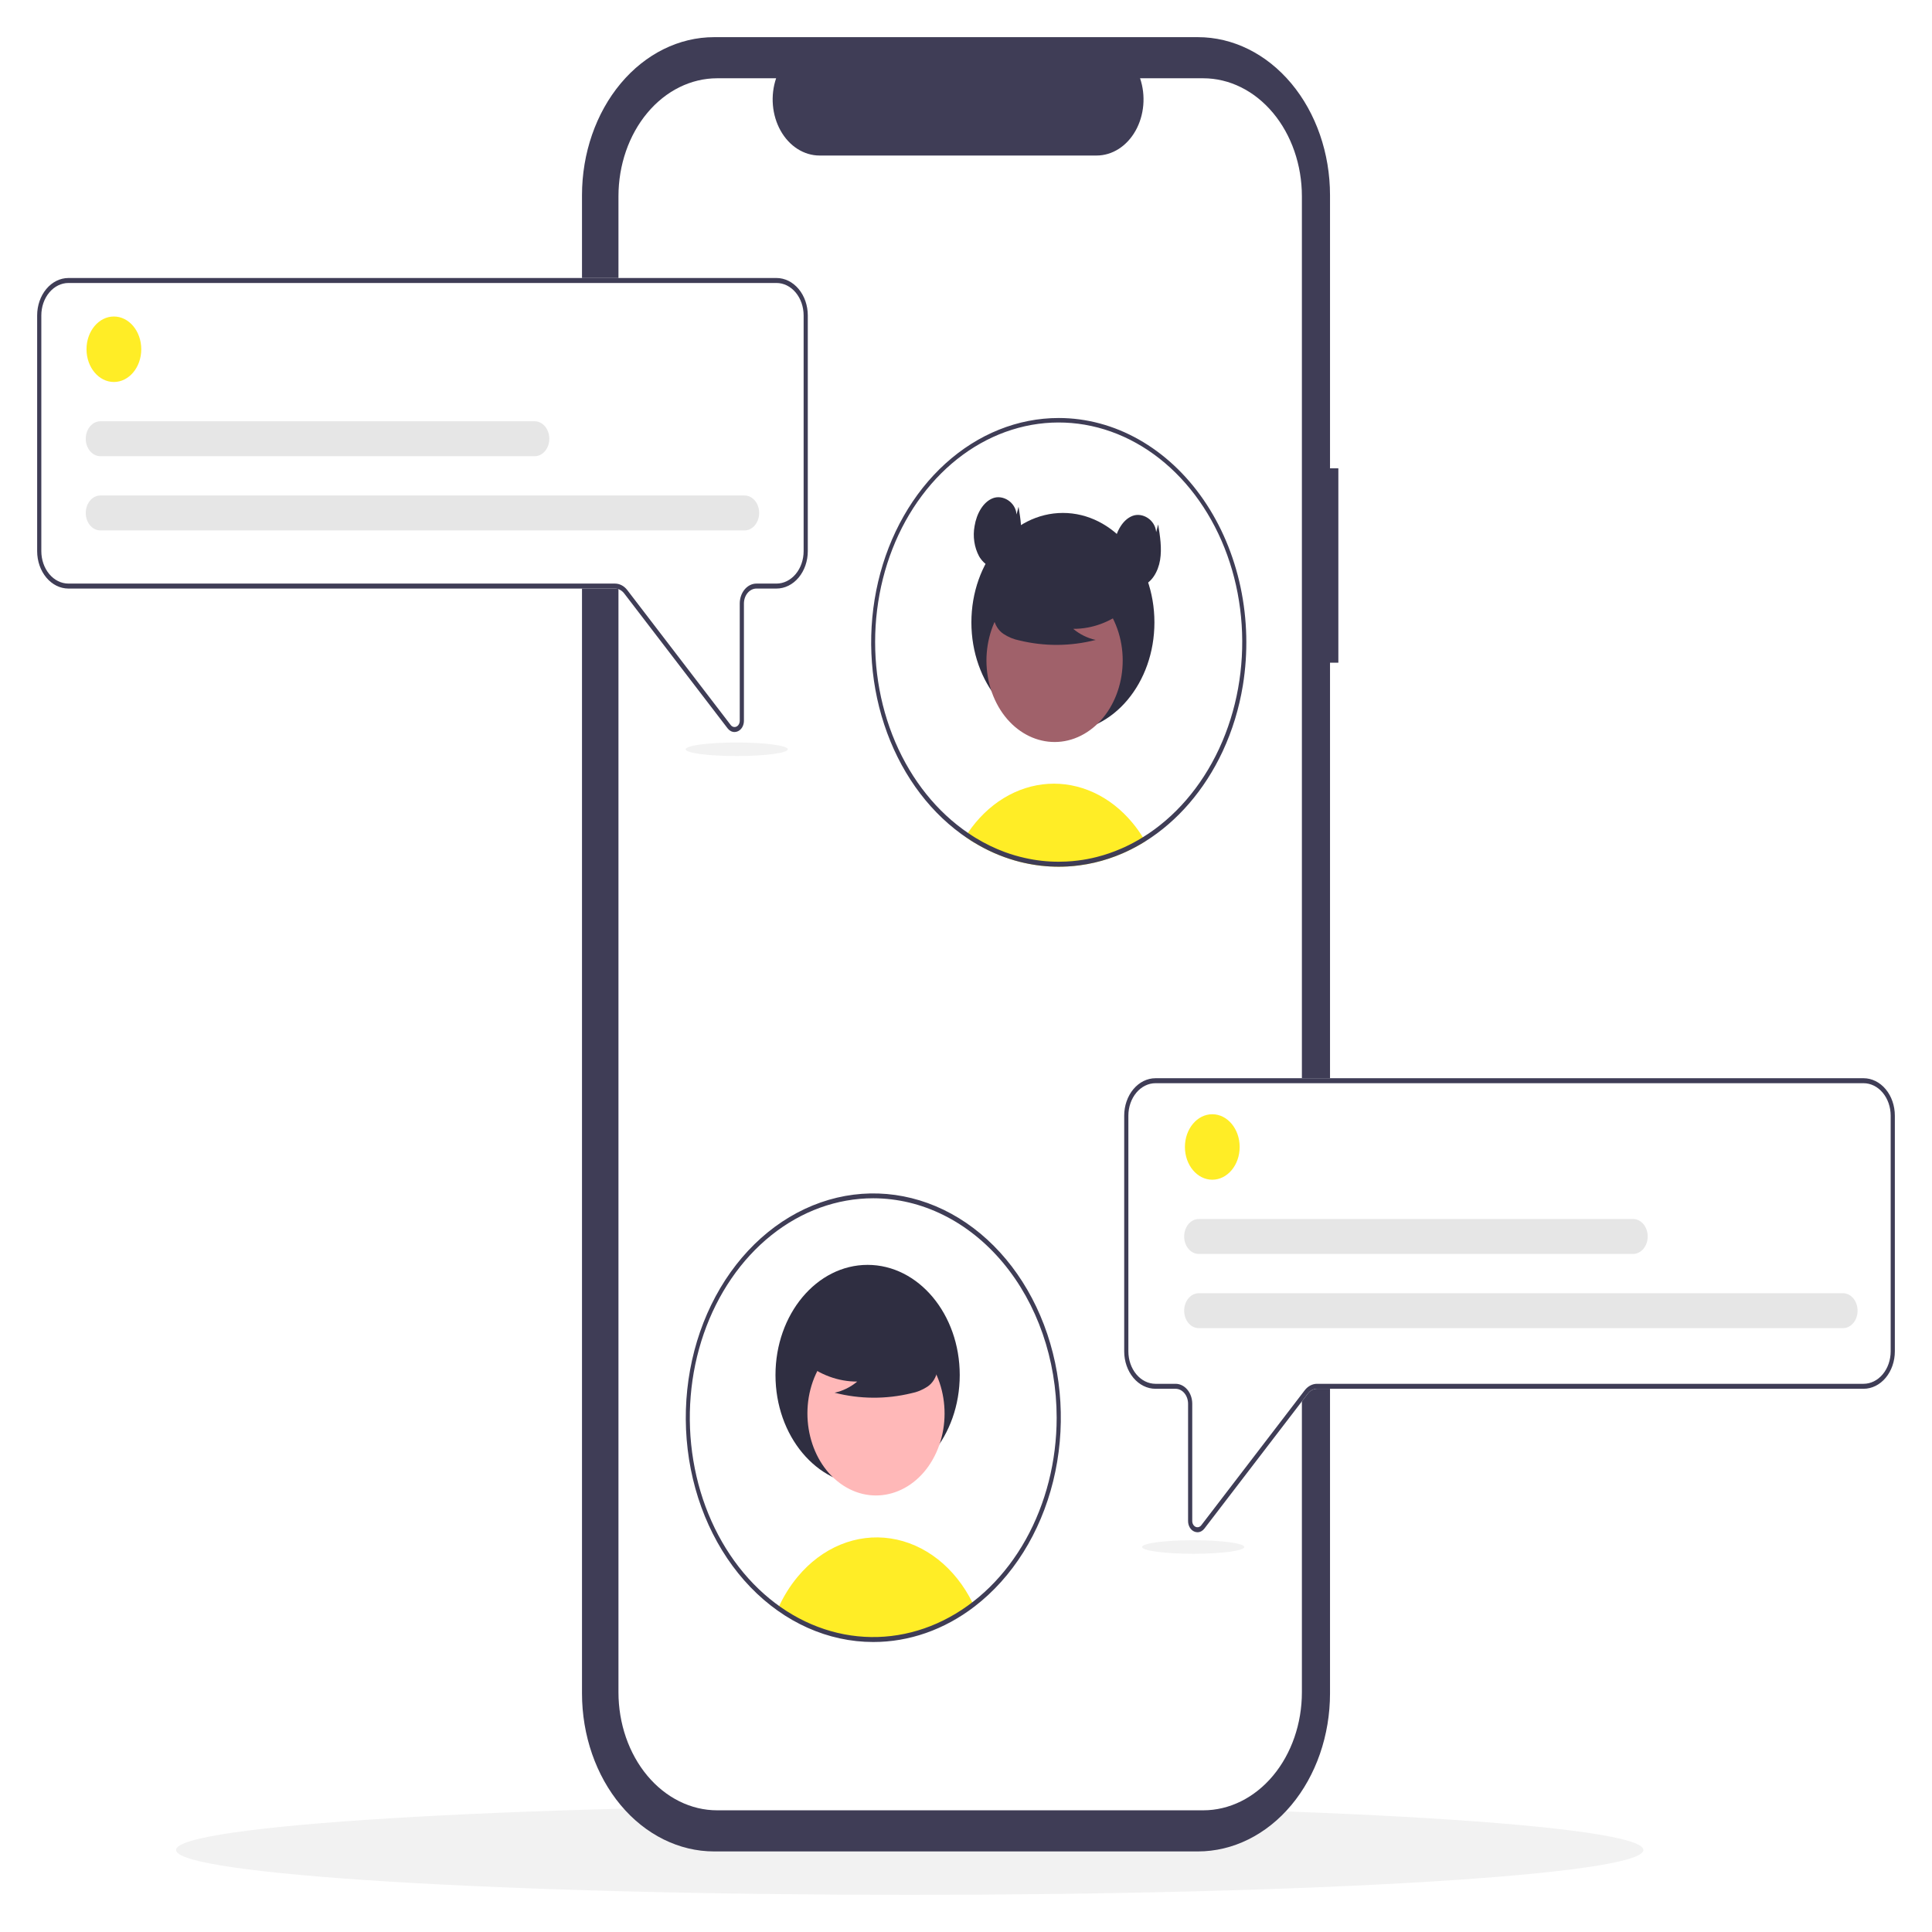 <svg width="208" height="208" viewBox="0 0 208 208" fill="none" xmlns="http://www.w3.org/2000/svg">
<g filter="url(#filter0_d)">
<path d="M97.941 200C141.563 200 176.927 197.837 176.927 195.169C176.927 192.501 141.563 190.338 97.941 190.338C54.318 190.338 18.954 192.501 18.954 195.169C18.954 197.837 54.318 200 97.941 200Z" fill="#F2F2F2"/>
<path d="M144.088 46.417H143.19V17.016C143.19 12.503 141.691 8.175 139.023 4.984C136.355 1.793 132.737 4.98266e-06 128.963 0H76.885C73.112 -8.54164e-06 69.493 1.793 66.825 4.984C64.157 8.175 62.658 12.503 62.658 17.016V178.309C62.658 182.822 64.157 187.151 66.825 190.342C69.493 193.533 73.112 195.326 76.885 195.326H128.963C132.737 195.326 136.355 193.533 139.023 190.342C141.691 187.151 143.19 182.823 143.19 178.31V67.344H144.088L144.088 46.417Z" fill="#3F3D56"/>
<path d="M140.162 17.135V178.191C140.162 181.561 139.043 184.794 137.05 187.177C135.058 189.56 132.355 190.899 129.537 190.899H77.209C74.391 190.899 71.689 189.56 69.696 187.177C67.703 184.794 66.584 181.561 66.584 178.191V17.135C66.584 13.765 67.703 10.532 69.696 8.149C71.689 5.766 74.391 4.427 77.209 4.427H83.557C83.245 5.344 83.126 6.338 83.211 7.323C83.296 8.307 83.582 9.252 84.043 10.073C84.505 10.895 85.128 11.568 85.859 12.034C86.589 12.499 87.403 12.743 88.231 12.744H118.066C118.894 12.743 119.709 12.499 120.439 12.034C121.169 11.568 121.792 10.895 122.254 10.073C122.716 9.252 123.001 8.307 123.086 7.323C123.171 6.338 123.052 5.344 122.74 4.427H129.537C132.355 4.427 135.058 5.766 137.05 8.149C139.043 10.532 140.162 13.765 140.162 17.135Z" fill="white"/>
<path d="M123.305 86.582C122.957 86.799 122.603 87.005 122.243 87.199C121.915 87.376 121.583 87.542 121.245 87.698C121.121 87.754 120.996 87.811 120.87 87.867C119.876 88.298 118.856 88.635 117.818 88.874C117.304 88.994 116.784 89.089 116.256 89.158C115.821 89.217 115.381 89.259 114.937 89.284C114.621 89.303 114.304 89.311 113.985 89.311C112.724 89.312 111.464 89.171 110.225 88.89C109.901 88.82 109.585 88.737 109.269 88.645C107.738 88.207 106.257 87.553 104.855 86.697C104.729 86.622 104.604 86.541 104.478 86.463C104.292 86.345 104.11 86.222 103.928 86.093C104.016 85.948 104.11 85.806 104.206 85.666C105.256 84.11 106.569 82.836 108.058 81.927C109.547 81.018 111.18 80.494 112.85 80.39C114.52 80.287 116.189 80.605 117.749 81.324C119.309 82.044 120.725 83.148 121.904 84.566C122.314 85.057 122.693 85.583 123.04 86.139C123.132 86.284 123.219 86.431 123.305 86.582Z" fill="#FFED26"/>
<path d="M114.433 74.792C119.875 74.792 124.286 69.516 124.286 63.007C124.286 56.499 119.875 51.223 114.433 51.223C108.992 51.223 104.58 56.499 104.58 63.007C104.58 69.516 108.992 74.792 114.433 74.792Z" fill="#2F2E41"/>
<path d="M117.054 74.809C120.608 72.485 121.914 67.156 119.971 62.905C118.028 58.655 113.573 57.093 110.019 59.416C106.465 61.74 105.159 67.069 107.102 71.32C109.044 75.57 113.5 77.132 117.054 74.809Z" fill="#A0616A"/>
<path d="M121.242 61.596C119.566 62.977 117.577 63.712 115.542 63.702C116.268 64.305 117.095 64.711 117.965 64.894C115.259 65.589 112.462 65.608 109.75 64.95C109.147 64.834 108.565 64.595 108.03 64.243C107.763 64.065 107.531 63.822 107.348 63.529C107.165 63.237 107.036 62.901 106.968 62.545C106.788 61.314 107.59 60.195 108.424 59.441C109.701 58.304 111.173 57.521 112.733 57.148C114.294 56.775 115.905 56.821 117.449 57.284C118.457 57.596 119.466 58.122 120.121 59.09C120.776 60.059 120.97 61.551 120.346 62.549L121.242 61.596Z" fill="#2F2E41"/>
<path d="M113.985 41.002C109.581 41.001 105.297 42.722 101.787 45.904C98.277 49.086 95.732 53.553 94.542 58.624C93.351 63.696 93.58 69.094 95.193 73.996C96.805 78.898 99.714 83.035 103.475 85.776L103.605 85.868C103.713 85.945 103.821 86.021 103.928 86.093C104.11 86.222 104.292 86.345 104.478 86.463C104.604 86.541 104.729 86.622 104.855 86.697C106.257 87.553 107.738 88.207 109.269 88.645C109.585 88.737 109.902 88.82 110.225 88.89C111.465 89.171 112.724 89.312 113.985 89.311C114.304 89.311 114.621 89.303 114.937 89.284C115.381 89.26 115.821 89.218 116.256 89.158C116.784 89.088 117.304 88.993 117.818 88.874C118.856 88.635 119.876 88.298 120.87 87.867C120.996 87.811 121.121 87.754 121.245 87.698C121.583 87.542 121.916 87.376 122.243 87.199C122.602 87.006 122.956 86.8 123.305 86.582C126.798 84.393 129.685 81.04 131.616 76.928C131.625 76.906 131.636 76.885 131.645 76.863C132.675 74.652 133.406 72.26 133.811 69.775C134.378 66.277 134.292 62.673 133.559 59.219C132.825 55.766 131.463 52.549 129.568 49.8C127.674 47.05 125.294 44.835 122.6 43.314C119.906 41.793 116.964 41.004 113.986 41.002H113.985ZM131.277 76.549C131.259 76.587 131.244 76.624 131.226 76.659C129.333 80.711 126.486 84.007 123.04 86.139C122.696 86.353 122.347 86.555 121.992 86.743C121.698 86.901 121.397 87.051 121.094 87.191C120.966 87.25 120.836 87.309 120.706 87.362C119.848 87.737 118.968 88.039 118.074 88.264C117.411 88.433 116.74 88.559 116.066 88.643C115.65 88.696 115.229 88.734 114.804 88.753C114.533 88.766 114.259 88.774 113.985 88.774C112.764 88.776 111.546 88.64 110.346 88.369C109.616 88.208 108.894 87.996 108.185 87.736C107.104 87.336 106.054 86.827 105.046 86.214C104.929 86.141 104.812 86.069 104.698 85.994C104.534 85.889 104.368 85.782 104.206 85.666C104.085 85.586 103.964 85.5 103.845 85.414C103.776 85.366 103.706 85.315 103.636 85.264C100.339 82.842 97.709 79.315 96.072 75.121C94.434 70.927 93.863 66.251 94.428 61.672C94.993 57.093 96.669 52.813 99.249 49.364C101.829 45.914 105.199 43.446 108.941 42.267C112.683 41.087 116.632 41.247 120.299 42.727C123.965 44.208 127.187 46.943 129.566 50.594C131.945 54.244 133.375 58.65 133.679 63.264C133.983 67.878 133.148 72.498 131.277 76.549H131.277Z" fill="#3F3D56"/>
<path d="M109.444 51.385C109.338 50.052 107.972 49.231 106.904 49.634C105.836 50.036 105.135 51.323 104.923 52.638C104.821 53.192 104.811 53.764 104.895 54.322C104.978 54.881 105.153 55.414 105.409 55.891C105.949 56.821 106.941 57.4 107.866 57.164C108.922 56.895 109.654 55.662 109.863 54.395C110.073 53.127 109.865 51.821 109.657 50.553L109.444 51.385Z" fill="#2F2E41"/>
<path d="M124.474 53.29C124.368 51.957 123.002 51.136 121.934 51.538C120.866 51.941 120.165 53.227 119.953 54.543C119.851 55.096 119.842 55.669 119.925 56.227C120.009 56.785 120.183 57.319 120.439 57.796C120.979 58.725 121.971 59.305 122.896 59.069C123.953 58.8 124.684 57.566 124.894 56.299C125.103 55.032 124.895 53.726 124.688 52.458L124.474 53.29Z" fill="#2F2E41"/>
<path d="M79.078 74.81C78.938 74.809 78.8 74.775 78.672 74.707C78.545 74.639 78.43 74.54 78.336 74.417L67.201 59.888C67.075 59.724 66.921 59.592 66.751 59.502C66.58 59.412 66.395 59.366 66.208 59.365H7.368C6.475 59.364 5.619 58.939 4.988 58.184C4.356 57.429 4.001 56.405 4 55.337V29.958C4.001 28.89 4.356 27.866 4.988 27.111C5.619 26.356 6.475 25.931 7.368 25.93H83.6C84.493 25.931 85.349 26.356 85.98 27.111C86.612 27.866 86.967 28.89 86.968 29.958V55.337C86.967 56.405 86.612 57.429 85.98 58.184C85.349 58.939 84.493 59.364 83.6 59.365H81.439C81.081 59.366 80.739 59.536 80.486 59.838C80.234 60.14 80.092 60.55 80.091 60.977V73.6C80.092 73.844 80.031 74.082 79.916 74.283C79.801 74.484 79.637 74.639 79.447 74.726C79.33 74.781 79.204 74.81 79.078 74.81Z" fill="white"/>
<path d="M79.078 74.81C78.938 74.809 78.8 74.775 78.672 74.707C78.545 74.639 78.43 74.54 78.336 74.417L67.201 59.888C67.075 59.724 66.921 59.592 66.751 59.502C66.58 59.412 66.395 59.366 66.208 59.365H7.368C6.475 59.364 5.619 58.939 4.988 58.184C4.356 57.429 4.001 56.405 4 55.337V29.958C4.001 28.89 4.356 27.866 4.988 27.111C5.619 26.356 6.475 25.931 7.368 25.93H83.6C84.493 25.931 85.349 26.356 85.98 27.111C86.612 27.866 86.967 28.89 86.968 29.958V55.337C86.967 56.405 86.612 57.429 85.98 58.184C85.349 58.939 84.493 59.364 83.6 59.365H81.439C81.081 59.366 80.739 59.536 80.486 59.838C80.234 60.14 80.092 60.55 80.091 60.977V73.6C80.092 73.844 80.031 74.082 79.916 74.283C79.801 74.484 79.637 74.639 79.447 74.726C79.33 74.781 79.204 74.81 79.078 74.81ZM7.368 26.466C6.594 26.467 5.852 26.836 5.305 27.49C4.757 28.145 4.45 29.032 4.449 29.958V55.337C4.45 56.263 4.758 57.15 5.305 57.805C5.852 58.459 6.594 58.828 7.368 58.829H66.208C66.457 58.829 66.703 58.891 66.931 59.011C67.159 59.131 67.364 59.306 67.532 59.525L78.667 74.054C78.743 74.154 78.843 74.224 78.954 74.254C79.064 74.285 79.179 74.275 79.284 74.226C79.39 74.177 79.481 74.091 79.544 73.979C79.608 73.868 79.642 73.735 79.642 73.6V60.977C79.643 60.407 79.832 59.861 80.169 59.459C80.506 59.056 80.962 58.829 81.439 58.829H83.6C84.374 58.828 85.116 58.459 85.663 57.805C86.21 57.15 86.518 56.263 86.519 55.337V29.958C86.518 29.032 86.21 28.145 85.663 27.49C85.116 26.836 84.374 26.467 83.6 26.466H7.368Z" fill="#3F3D56"/>
<path d="M12.261 37.125C13.889 37.125 15.208 35.547 15.208 33.6C15.208 31.654 13.889 30.075 12.261 30.075C10.634 30.075 9.314 31.654 9.314 33.6C9.314 35.547 10.634 37.125 12.261 37.125Z" fill="#FFED26"/>
<path d="M80.162 53.105H10.806C10.6 53.105 10.395 53.057 10.204 52.962C10.013 52.868 9.84 52.73 9.694 52.555C9.548 52.38 9.432 52.173 9.352 51.945C9.273 51.717 9.233 51.472 9.233 51.225C9.233 50.978 9.273 50.733 9.352 50.505C9.432 50.277 9.548 50.069 9.694 49.895C9.84 49.72 10.013 49.582 10.204 49.487C10.395 49.393 10.6 49.345 10.806 49.345H80.162C80.578 49.345 80.977 49.544 81.272 49.896C81.566 50.249 81.731 50.727 81.731 51.225C81.731 51.723 81.566 52.201 81.272 52.553C80.977 52.906 80.578 53.104 80.162 53.105Z" fill="#E6E6E6"/>
<path d="M57.567 45.115H10.806C10.6 45.115 10.395 45.067 10.204 44.972C10.013 44.878 9.84 44.74 9.694 44.565C9.548 44.391 9.432 44.183 9.352 43.955C9.273 43.727 9.233 43.482 9.233 43.235C9.233 42.988 9.273 42.743 9.352 42.515C9.432 42.287 9.548 42.08 9.694 41.905C9.84 41.73 10.013 41.592 10.204 41.498C10.395 41.403 10.6 41.355 10.806 41.355H57.567C57.984 41.355 58.384 41.553 58.678 41.906C58.973 42.258 59.139 42.736 59.139 43.235C59.139 43.734 58.973 44.212 58.678 44.564C58.384 44.917 57.984 45.115 57.567 45.115Z" fill="#E6E6E6"/>
<path d="M128.553 160.878C128.363 160.791 128.199 160.636 128.084 160.435C127.969 160.234 127.908 159.996 127.909 159.752V147.129C127.908 146.702 127.766 146.292 127.514 145.99C127.261 145.688 126.919 145.518 126.561 145.517H124.4C123.507 145.516 122.651 145.091 122.02 144.336C121.388 143.581 121.033 142.557 121.032 141.489V116.11C121.033 115.042 121.388 114.018 122.02 113.263C122.651 112.508 123.507 112.083 124.4 112.082H200.632C201.525 112.083 202.381 112.508 203.012 113.263C203.644 114.018 203.999 115.042 204 116.11V141.489C203.999 142.557 203.644 143.581 203.012 144.336C202.381 145.091 201.525 145.516 200.632 145.517H141.792C141.605 145.518 141.42 145.564 141.249 145.654C141.079 145.744 140.925 145.876 140.799 146.04L129.664 160.569C129.57 160.692 129.455 160.791 129.328 160.859C129.2 160.927 129.062 160.962 128.922 160.962C128.796 160.962 128.67 160.933 128.553 160.878Z" fill="white"/>
<path d="M128.553 160.878C128.363 160.791 128.199 160.636 128.084 160.435C127.969 160.234 127.908 159.996 127.909 159.752V147.129C127.908 146.702 127.766 146.292 127.514 145.99C127.261 145.688 126.919 145.518 126.561 145.517H124.4C123.507 145.516 122.651 145.091 122.02 144.336C121.388 143.581 121.033 142.557 121.032 141.489V116.11C121.033 115.042 121.388 114.018 122.02 113.263C122.651 112.508 123.507 112.083 124.4 112.082H200.632C201.525 112.083 202.381 112.508 203.012 113.263C203.644 114.018 203.999 115.042 204 116.11V141.489C203.999 142.557 203.644 143.581 203.012 144.336C202.381 145.091 201.525 145.516 200.632 145.517H141.792C141.605 145.518 141.42 145.564 141.249 145.654C141.079 145.744 140.925 145.876 140.799 146.04L129.664 160.569C129.57 160.692 129.455 160.791 129.328 160.859C129.2 160.927 129.062 160.962 128.922 160.962C128.796 160.962 128.67 160.933 128.553 160.878ZM124.4 112.618C123.626 112.619 122.884 112.988 122.337 113.642C121.79 114.297 121.482 115.184 121.481 116.11V141.489C121.482 142.415 121.79 143.302 122.337 143.957C122.884 144.611 123.626 144.98 124.4 144.981H126.561C127.038 144.981 127.494 145.208 127.831 145.611C128.168 146.013 128.357 146.559 128.358 147.129V159.752C128.358 159.887 128.392 160.02 128.456 160.131C128.52 160.243 128.61 160.329 128.716 160.378C128.821 160.427 128.936 160.437 129.047 160.406C129.157 160.376 129.257 160.306 129.333 160.206L140.468 145.677C140.636 145.458 140.841 145.283 141.069 145.163C141.297 145.043 141.543 144.981 141.792 144.981H200.632C201.406 144.98 202.148 144.611 202.695 143.957C203.243 143.302 203.55 142.415 203.551 141.489V116.11C203.55 115.184 203.243 114.297 202.695 113.642C202.148 112.988 201.406 112.619 200.632 112.618H124.4Z" fill="#3F3D56"/>
<path d="M104.792 168.737C101.666 171.132 98.044 172.437 94.332 172.508C90.621 172.578 86.966 171.411 83.778 169.137C84.339 167.888 85.049 166.745 85.887 165.742C87.18 164.189 88.753 163.01 90.486 162.297C92.219 161.584 94.066 161.356 95.884 161.63C97.702 161.904 99.444 162.673 100.975 163.877C102.506 165.082 103.786 166.69 104.716 168.579C104.74 168.63 104.767 168.684 104.792 168.737Z" fill="#FFED26"/>
<path d="M93.407 155.903C98.885 155.903 103.326 150.592 103.326 144.04C103.326 137.488 98.885 132.177 93.407 132.177C87.93 132.177 83.489 137.488 83.489 144.04C83.489 150.592 87.93 155.903 93.407 155.903Z" fill="#2F2E41"/>
<path d="M100.788 152.407C102.743 148.129 101.429 142.764 97.851 140.425C94.274 138.086 89.789 139.658 87.833 143.937C85.877 148.216 87.192 153.581 90.77 155.92C94.347 158.259 98.832 156.686 100.788 152.407Z" fill="#FFB8B8"/>
<path d="M86.554 142.619C88.24 144.009 90.243 144.749 92.291 144.74C91.561 145.346 90.729 145.755 89.853 145.94C92.577 146.638 95.392 146.657 98.123 145.995C98.729 145.879 99.315 145.638 99.854 145.284C100.122 145.105 100.356 144.86 100.54 144.565C100.724 144.271 100.854 143.933 100.922 143.575C101.104 142.335 100.296 141.209 99.457 140.45C98.172 139.305 96.69 138.517 95.119 138.141C93.548 137.766 91.927 137.813 90.372 138.278C89.358 138.592 88.341 139.122 87.682 140.097C87.023 141.072 86.828 142.574 87.456 143.578L86.554 142.619Z" fill="#2F2E41"/>
<path d="M94.014 172.779C89.157 172.777 84.463 170.681 80.793 166.874C77.123 163.068 74.724 157.806 74.036 152.055C73.347 146.304 74.415 140.448 77.044 135.563C79.673 130.678 83.687 127.09 88.349 125.457C93.01 123.825 98.008 124.258 102.425 126.676C106.842 129.095 110.381 133.337 112.394 138.624C114.408 143.912 114.759 149.89 113.385 155.463C112.011 161.035 109.003 165.828 104.913 168.963C101.661 171.457 97.878 172.782 94.014 172.779ZM94.014 125.006C90.109 125.006 86.29 126.391 83.042 128.986C79.794 131.581 77.263 135.27 75.768 139.587C74.273 143.903 73.882 148.652 74.644 153.234C75.406 157.816 77.286 162.025 80.048 165.329C82.81 168.632 86.329 170.882 90.16 171.793C93.991 172.704 97.962 172.237 101.571 170.448C105.18 168.66 108.264 165.633 110.434 161.748C112.603 157.863 113.761 153.296 113.761 148.624C113.755 142.363 111.673 136.36 107.971 131.932C104.269 127.504 99.25 125.014 94.014 125.006Z" fill="#3F3D56"/>
<path d="M130.516 123.009C132.144 123.009 133.463 121.431 133.463 119.484C133.463 117.537 132.144 115.959 130.516 115.959C128.888 115.959 127.569 117.537 127.569 119.484C127.569 121.431 128.888 123.009 130.516 123.009Z" fill="#FFED26"/>
<path d="M198.416 138.988H129.061C128.855 138.989 128.65 138.94 128.459 138.846C128.268 138.752 128.095 138.613 127.949 138.439C127.802 138.264 127.686 138.057 127.607 137.828C127.528 137.6 127.488 137.355 127.488 137.108C127.488 136.861 127.528 136.617 127.607 136.388C127.686 136.16 127.802 135.953 127.949 135.778C128.095 135.604 128.268 135.465 128.459 135.371C128.65 135.277 128.855 135.228 129.061 135.228H198.416C198.833 135.228 199.233 135.427 199.528 135.779C199.823 136.132 199.988 136.61 199.988 137.108C199.988 137.607 199.823 138.085 199.528 138.438C199.233 138.79 198.833 138.988 198.416 138.988Z" fill="#E6E6E6"/>
<path d="M175.822 130.999H129.061C128.855 130.999 128.65 130.95 128.459 130.856C128.268 130.762 128.095 130.623 127.949 130.449C127.802 130.274 127.686 130.067 127.607 129.839C127.528 129.61 127.488 129.366 127.488 129.119C127.488 128.872 127.528 128.627 127.607 128.399C127.686 128.17 127.802 127.963 127.949 127.788C128.095 127.614 128.268 127.475 128.459 127.381C128.65 127.287 128.855 127.238 129.061 127.239H175.822C176.238 127.239 176.638 127.438 176.932 127.79C177.227 128.143 177.392 128.62 177.392 129.119C177.392 129.617 177.227 130.095 176.932 130.447C176.638 130.8 176.238 130.998 175.822 130.999Z" fill="#E6E6E6"/>
<path d="M128.458 163.281C131.495 163.281 133.956 162.954 133.956 162.551C133.956 162.148 131.495 161.821 128.458 161.821C125.421 161.821 122.959 162.148 122.959 162.551C122.959 162.954 125.421 163.281 128.458 163.281Z" fill="#F2F2F2"/>
<path d="M79.316 77.397C82.353 77.397 84.814 77.071 84.814 76.668C84.814 76.264 82.353 75.938 79.316 75.938C76.279 75.938 73.817 76.264 73.817 76.668C73.817 77.071 76.279 77.397 79.316 77.397Z" fill="#F2F2F2"/>
</g>
<defs>
<filter id="filter0_d" x="0" y="0" width="208" height="208" filterUnits="userSpaceOnUse" color-interpolation-filters="sRGB">
<feFlood flood-opacity="0" result="BackgroundImageFix"/>
<feColorMatrix in="SourceAlpha" type="matrix" values="0 0 0 0 0 0 0 0 0 0 0 0 0 0 0 0 0 0 127 0" result="hardAlpha"/>
<feOffset dy="4"/>
<feGaussianBlur stdDeviation="2"/>
<feComposite in2="hardAlpha" operator="out"/>
<feColorMatrix type="matrix" values="0 0 0 0 0 0 0 0 0 0 0 0 0 0 0 0 0 0 0.25 0"/>
<feBlend mode="normal" in2="BackgroundImageFix" result="effect1_dropShadow"/>
<feBlend mode="normal" in="SourceGraphic" in2="effect1_dropShadow" result="shape"/>
</filter>
</defs>
</svg>
